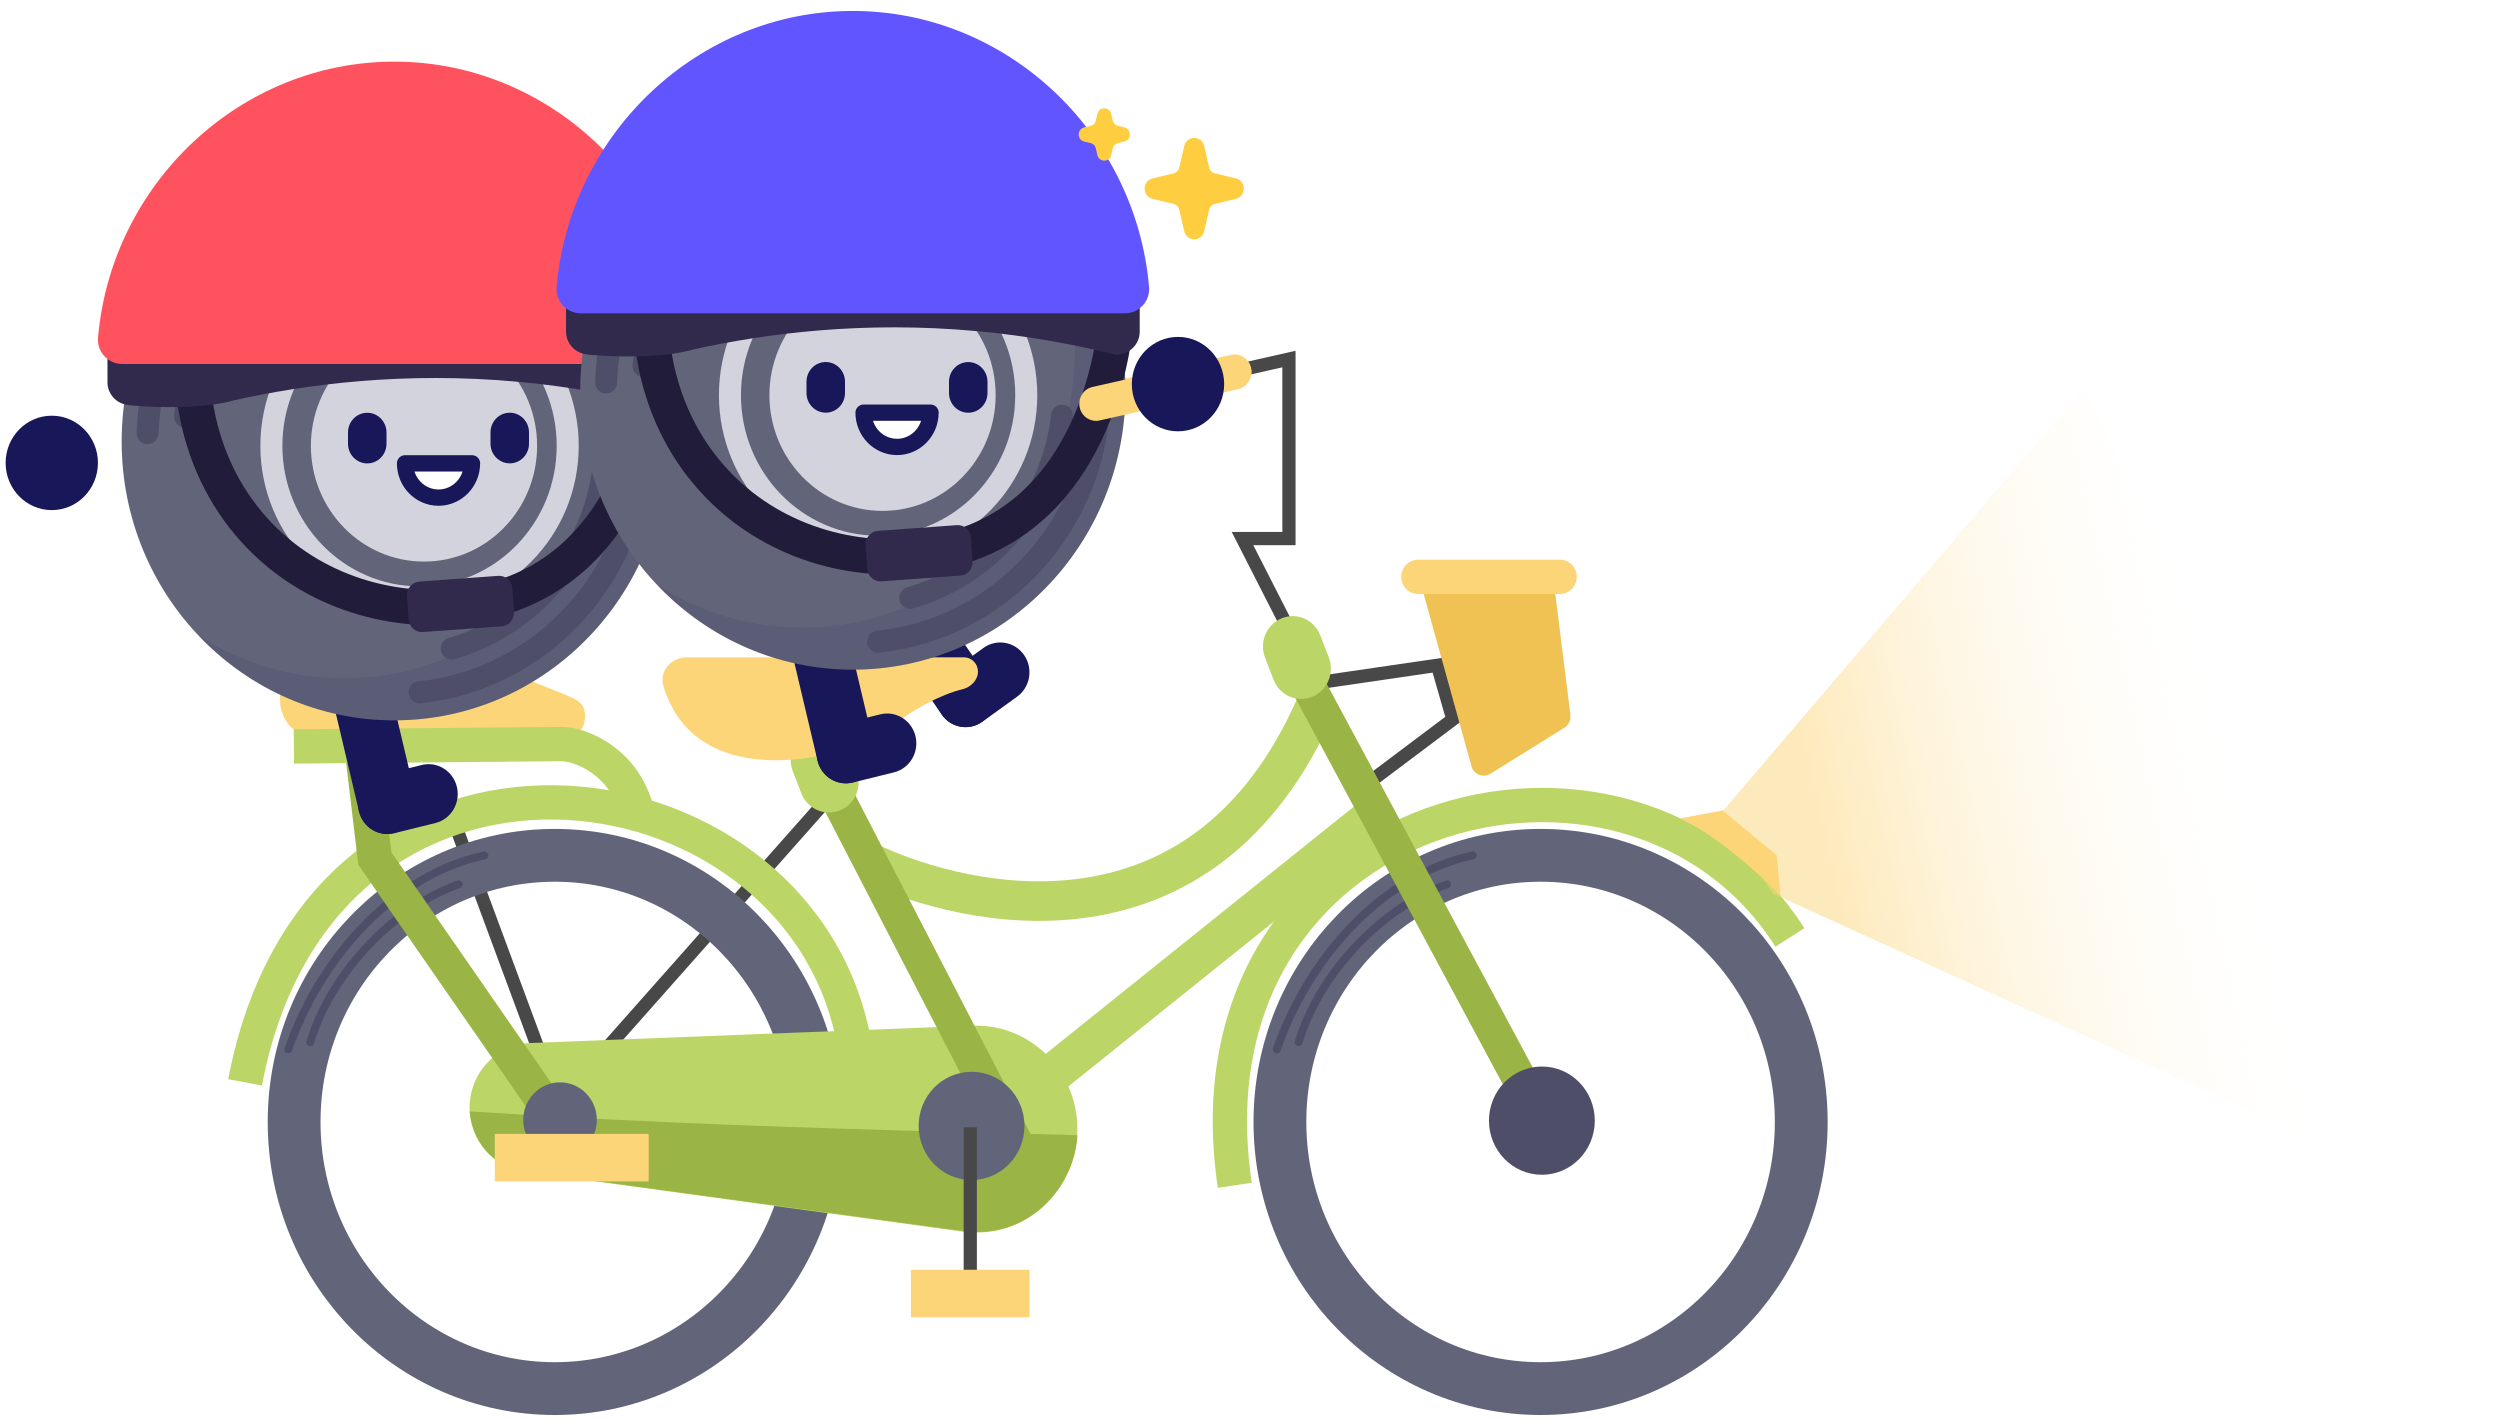 <svg width="315" height="179" viewBox="0 0 315 179" fill="none" xmlns="http://www.w3.org/2000/svg">
<g clip-path="url(#clip0_6407_21951)">
<path d="M124.656 85.688L116.188 73.412C115.018 71.717 112.726 71.312 111.068 72.508L111.064 72.511C109.406 73.707 109.01 76.051 110.18 77.747L118.647 90.022C119.817 91.718 122.109 92.122 123.767 90.926L123.771 90.923C125.429 89.727 125.825 87.383 124.656 85.688Z" fill="#171759"/>
<path d="M123.918 81.637L119.541 84.794C117.883 85.99 117.487 88.334 118.657 90.03L118.66 90.034C119.829 91.73 122.122 92.135 123.78 90.939L128.156 87.781C129.814 86.585 130.21 84.242 129.041 82.546L129.038 82.541C127.868 80.846 125.576 80.441 123.918 81.637Z" fill="#171759"/>
<path d="M57.053 103.115L69.574 136.877L75.59 133.054L103.882 101.123M166.314 85.984L181.109 83.82L183.062 90.64L172.656 98.459" stroke="#484848" stroke-width="1.665"/>
<path d="M162.408 79.335L156.555 67.859L162.408 67.859L162.408 45.24L148.428 48.397" stroke="#484848" stroke-width="1.665"/>
<path d="M69.902 174.963C88.041 174.963 102.746 159.922 102.746 141.367C102.746 122.813 88.041 107.771 69.902 107.771C51.763 107.771 37.059 122.813 37.059 141.367C37.059 159.922 51.763 174.963 69.902 174.963Z" stroke="#62657A" stroke-width="6.654"/>
<path d="M36.324 132.227C40.55 120.185 49.979 110.146 61.036 107.776" stroke="#4E4E68" stroke-width="0.999" stroke-miterlimit="10" stroke-linecap="round"/>
<path d="M39.092 131.312C41.853 122.189 49.985 114.159 57.787 111.423" stroke="#4E4E68" stroke-width="0.999" stroke-miterlimit="10" stroke-linecap="round"/>
<path d="M194.113 174.963C212.252 174.963 226.957 159.922 226.957 141.367C226.957 122.813 212.252 107.771 194.113 107.771C175.974 107.771 161.27 122.813 161.27 141.367C161.27 159.922 175.974 174.963 194.113 174.963Z" stroke="#62657A" stroke-width="6.654"/>
<path d="M160.867 132.227C165.093 120.185 174.522 110.146 185.579 107.776" stroke="#4E4E68" stroke-width="0.999" stroke-miterlimit="10" stroke-linecap="round"/>
<path d="M163.631 131.312C166.398 122.189 174.524 114.159 182.326 111.423" stroke="#4E4E68" stroke-width="0.999" stroke-miterlimit="10" stroke-linecap="round"/>
<path d="M121.312 155.191L66.074 147.632C62.119 147.089 59.168 143.642 59.168 139.558C59.168 135.18 62.548 131.584 66.828 131.417L122.517 129.242C129.743 128.959 135.749 134.874 135.749 142.266C135.749 150.152 128.956 156.234 121.318 155.185L121.312 155.191Z" fill="#BBD567"/>
<path d="M107.458 130.557C99.977 94.136 40.312 86.484 30.883 136.378" stroke="#BBD567" stroke-width="4.323"/>
<path d="M225.531 118.115C205.333 86.484 148.429 101.451 155.585 149.347" stroke="#BBD567" stroke-width="4.323"/>
<path d="M109.73 108.771C121.872 114.425 151.645 121.279 165.821 88.815M131.68 136.046L173.139 102.783" stroke="#BBD567" stroke-width="4.989"/>
<path d="M103.23 96.129L128.43 144.858M161.762 80.663L193.466 139.703" stroke="#9AB445" stroke-width="4.323"/>
<path d="M101.999 92.21L101.993 92.212C100.074 92.989 99.133 95.21 99.892 97.174L100.97 99.961C101.729 101.924 103.901 102.887 105.821 102.11L105.826 102.108C107.745 101.331 108.686 99.11 107.927 97.146L106.849 94.359C106.09 92.396 103.918 91.434 101.999 92.21Z" fill="#BBD567"/>
<path d="M161.502 77.9L161.497 77.902C159.578 78.679 158.637 80.9 159.396 82.864L160.474 85.651C161.233 87.614 163.405 88.577 165.324 87.8L165.33 87.798C167.249 87.021 168.19 84.8 167.431 82.836L166.353 80.049C165.594 78.086 163.422 77.124 161.502 77.9Z" fill="#BBD567"/>
<path d="M194.277 148.021C197.959 148.021 200.944 144.968 200.944 141.201C200.944 137.434 197.959 134.381 194.277 134.381C190.594 134.381 187.609 137.434 187.609 141.201C187.609 144.968 190.594 148.021 194.277 148.021Z" fill="#4E4E68"/>
<path d="M59.168 140.036C59.656 144.692 62.906 147.022 65.673 147.522L121.763 155.174C130.703 156.007 135.581 148.354 135.743 143.032C103.388 142.2 85.181 141.7 59.168 140.041L59.168 140.036Z" fill="#9AB445"/>
<path d="M262.562 48.899L216.715 102.617L223.382 112.595L314.269 154.004L262.568 48.899L262.562 48.899Z" fill="url(#paint0_linear_6407_21951)" fill-opacity="0.5"/>
<path d="M217.039 102.116L211.674 103.115C216.877 105.446 223.544 111.928 224.358 112.926L223.869 107.771L217.039 102.116Z" fill="#FCD579"/>
<path d="M122.415 148.687C126.098 148.687 129.083 145.633 129.083 141.867C129.083 138.1 126.098 135.046 122.415 135.046C118.733 135.046 115.748 138.1 115.748 141.867C115.748 145.633 118.733 148.687 122.415 148.687Z" fill="#62657A"/>
<path d="M122.254 142.034L122.254 161.157" stroke="#484848" stroke-width="1.665"/>
<path d="M129.728 159.99L114.771 159.99L114.771 165.978L129.728 165.978L129.728 159.99Z" fill="#FCD579"/>
<path d="M121.461 82.827L86.496 82.827C84.576 82.827 83.029 84.553 83.588 86.434C87.798 100.59 107.464 95.535 112.303 91.567C114.924 89.414 118.624 87.477 121.26 86.85C122.291 86.606 123.224 85.713 123.224 84.63C123.224 83.632 122.432 82.821 121.456 82.821L121.461 82.827Z" fill="#FCD579"/>
<path d="M185.401 96.522L179.092 73.798C178.799 72.738 179.574 71.678 180.654 71.678L194.141 71.678C194.96 71.678 195.649 72.299 195.752 73.132L197.873 90.068C197.955 90.718 197.656 91.361 197.103 91.7L187.799 97.488C186.882 98.059 185.683 97.577 185.39 96.522L185.401 96.522Z" fill="#F0C254"/>
<path d="M196.556 70.518L178.674 70.518C177.506 70.518 176.559 71.486 176.559 72.68C176.559 73.873 177.506 74.841 178.674 74.841L196.556 74.841C197.724 74.841 198.671 73.873 198.671 72.68C198.671 71.486 197.724 70.518 196.556 70.518Z" fill="#FCD579"/>
<path d="M137.648 48.654L155.111 44.708C156.25 44.453 157.379 45.185 157.628 46.351C157.878 47.516 157.162 48.67 156.022 48.925L138.559 52.871C137.42 53.126 136.291 52.394 136.042 51.228C135.792 50.063 136.508 48.909 137.648 48.654Z" fill="#FCD579"/>
<path d="M71.729 93.032L39.949 93.032C37.372 93.032 35.283 90.857 35.283 88.171L35.283 87.733C35.283 87.3 35.37 86.889 35.522 86.512C35.587 86.351 35.777 85.918 36.167 85.513C36.954 84.697 37.996 84.608 38.294 84.592C45.992 84.603 53.691 84.614 61.389 84.625C61.844 84.608 62.512 84.603 63.309 84.714C64.758 84.908 65.794 85.341 66.304 85.552C71.989 87.905 73.161 88.038 73.579 89.331C73.801 90.013 73.807 91.007 73.302 91.828C72.825 92.605 72.065 92.921 71.729 93.038L71.729 93.032Z" fill="#FCD579"/>
<path d="M45.482 93.531C46.063 98.409 46.643 103.293 47.229 108.171L70.693 142.027" stroke="#9AB445" stroke-width="4.323"/>
<path d="M37.029 94.054C48.205 93.954 59.375 93.854 70.551 93.754C72.39 93.737 74.663 94.581 76.714 96.346C79.036 98.349 79.985 100.991 80.398 102.622" stroke="#BBD567" stroke-width="4.323"/>
<path d="M70.562 145.862C73.124 145.862 75.201 143.738 75.201 141.118C75.201 138.497 73.124 136.373 70.562 136.373C68.001 136.373 65.924 138.497 65.924 141.118C65.924 143.738 68.001 145.862 70.562 145.862Z" fill="#62657A"/>
<path d="M81.731 142.872L62.342 142.872L62.342 148.859L81.731 148.859L81.731 142.872Z" fill="#FCD579"/>
<path d="M52.374 100.43L48.916 85.831C48.438 83.814 46.453 82.575 44.481 83.064L44.476 83.065C42.505 83.554 41.294 85.585 41.771 87.601L45.23 102.201C45.707 104.217 47.693 105.456 49.664 104.968L49.669 104.966C51.641 104.478 52.852 102.447 52.374 100.43Z" fill="#171759"/>
<path d="M53.135 96.39L47.931 97.68C45.959 98.168 44.748 100.199 45.226 102.216L45.227 102.221C45.705 104.238 47.691 105.476 49.662 104.988L54.866 103.698C56.837 103.209 58.048 101.179 57.571 99.162L57.569 99.157C57.092 97.14 55.106 95.901 53.135 96.39Z" fill="#171759"/>
<path d="M49.68 90.764C68.652 90.764 84.032 75.032 84.032 55.625C84.032 36.218 68.652 20.486 49.68 20.486C30.708 20.486 15.328 36.218 15.328 55.625C15.328 75.032 30.708 90.764 49.68 90.764Z" fill="#62657A"/>
<path d="M52.863 75.27C63.173 75.27 71.531 66.721 71.531 56.175C71.531 45.629 63.173 37.08 52.863 37.08C42.553 37.08 34.195 45.629 34.195 56.175C34.195 66.721 42.553 75.27 52.863 75.27Z" stroke="#D3D3DD" stroke-width="2.775" stroke-miterlimit="10"/>
<path d="M53.424 70.759C61.295 70.759 67.675 64.232 67.675 56.181C67.675 48.129 61.295 41.602 53.424 41.602C45.553 41.602 39.172 48.129 39.172 56.181C39.172 64.232 45.553 70.759 53.424 70.759Z" fill="#D3D3DD"/>
<path opacity="0.2" d="M84.026 55.619C84.026 75.025 68.646 90.758 49.674 90.758C39.979 90.758 31.229 86.651 24.984 80.042C30.29 83.471 36.572 85.458 43.31 85.458C62.282 85.458 77.657 69.725 77.657 50.319C77.657 40.83 73.984 32.217 68 25.896C77.63 32.117 84.026 43.105 84.026 55.619Z" fill="#3D3D60"/>
<path d="M80.761 56.669C80.24 72.646 68.202 85.637 52.865 87.229" stroke="#4E4E68" stroke-width="2.775" stroke-miterlimit="10" stroke-linecap="round"/>
<path d="M76.046 58.761C74.793 69.777 67.095 78.778 56.912 81.719" stroke="#4E4E68" stroke-width="2.775" stroke-miterlimit="10" stroke-linecap="round"/>
<path d="M18.594 54.577C19.115 38.6 31.153 25.609 46.49 24.017" stroke="#4E4E68" stroke-width="2.775" stroke-miterlimit="10" stroke-linecap="round"/>
<path d="M23.309 52.484C24.562 41.469 32.26 32.468 42.443 29.526" stroke="#4E4E68" stroke-width="2.775" stroke-miterlimit="10" stroke-linecap="round"/>
<path d="M48.699 55.909L48.699 54.488C48.699 53.118 47.614 52.008 46.274 52.008C44.935 52.008 43.849 53.118 43.849 54.488L43.849 55.909C43.849 57.279 44.935 58.39 46.274 58.39C47.614 58.39 48.699 57.279 48.699 55.909Z" fill="#171759"/>
<path d="M66.654 55.903L66.654 54.482C66.654 53.112 65.569 52.002 64.229 52.002C62.89 52.002 61.804 53.112 61.804 54.482L61.804 55.903C61.804 57.273 62.89 58.383 64.229 58.383C65.569 58.383 66.654 57.273 66.654 55.903Z" fill="#171759"/>
<path d="M59.468 58.383C59.468 60.764 57.58 62.701 55.252 62.701C52.925 62.701 51.037 60.764 51.037 58.383L59.473 58.383L59.468 58.383Z" fill="white" stroke="#171759" stroke-width="2.053" stroke-linecap="round" stroke-linejoin="round"/>
<path d="M83.001 44.814C82.904 46.961 81.819 65.013 68.495 72.927C63.997 75.602 59.738 76.145 57.932 76.356C49.181 77.383 38.445 74.497 31.273 65.896C23.792 56.922 24.096 46.417 24.231 43.942" stroke="#201C3A" stroke-width="4.44" stroke-miterlimit="10"/>
<path d="M82.816 51.09C77.662 49.797 71.792 48.699 65.293 48.105C50.982 46.795 38.683 48.393 29.471 50.441C29.471 50.441 25.408 51.812 16.549 51.09C16.011 51.046 15.122 50.913 14.427 50.241C13.885 49.714 13.543 48.993 13.543 48.194L13.543 43.532C13.543 41.939 14.894 40.635 16.549 40.635L82.822 40.635C84.471 40.635 85.827 41.939 85.827 43.532L85.827 48.194C85.827 49.786 84.476 51.09 82.822 51.09L82.816 51.09Z" fill="#312A4C"/>
<path d="M15.384 45.862C13.615 45.862 12.199 44.336 12.351 42.544C14.027 23.171 30.221 7.766 49.681 7.766C69.141 7.766 85.329 23.176 87.006 42.544C87.163 44.331 85.742 45.862 83.973 45.862L15.384 45.862Z" fill="#FF525F"/>
<path d="M62.774 72.556L52.833 73.278C51.912 73.345 51.219 74.162 51.284 75.104L51.489 78.054C51.554 78.996 52.354 79.705 53.274 79.638L63.215 78.916C64.135 78.85 64.829 78.032 64.763 77.091L64.559 74.14C64.493 73.198 63.694 72.489 62.774 72.556Z" fill="#312A4C"/>
<g filter="url(#filter0_d_6407_21951)">
<path d="M110.149 92.802L106.691 78.202C106.213 76.186 104.228 74.947 102.257 75.436L102.251 75.437C100.28 75.925 99.069 77.956 99.547 79.973L103.005 94.573C103.483 96.589 105.468 97.828 107.439 97.339L107.445 97.338C109.416 96.849 110.627 94.818 110.149 92.802Z" fill="#171759"/>
<path d="M110.918 88.76L105.714 90.05C103.743 90.538 102.532 92.569 103.009 94.586L103.011 94.591C103.488 96.608 105.474 97.846 107.445 97.358L112.649 96.068C114.62 95.579 115.831 93.549 115.354 91.532L115.352 91.527C114.875 89.51 112.889 88.272 110.918 88.76Z" fill="#171759"/>
<path d="M107.457 83.131C126.429 83.131 141.809 67.399 141.809 47.992C141.809 28.586 126.429 12.854 107.457 12.854C88.485 12.854 73.106 28.586 73.106 47.992C73.106 67.399 88.485 83.131 107.457 83.131Z" fill="#62657A"/>
<path d="M110.64 67.638C120.95 67.638 129.308 59.088 129.308 48.542C129.308 37.996 120.95 29.447 110.64 29.447C100.331 29.447 91.973 37.996 91.973 48.542C91.973 59.088 100.331 67.638 110.64 67.638Z" stroke="#D3D3DD" stroke-width="2.775" stroke-miterlimit="10"/>
<path d="M111.199 63.126C119.07 63.126 125.451 56.599 125.451 48.548C125.451 40.497 119.07 33.97 111.199 33.97C103.328 33.97 96.947 40.497 96.947 48.548C96.947 56.599 103.328 63.126 111.199 63.126Z" fill="#D3D3DD"/>
<path opacity="0.2" d="M141.807 47.992C141.807 67.399 126.427 83.131 107.455 83.131C97.761 83.131 89.01 79.025 82.766 72.415C88.071 75.845 94.354 77.832 101.092 77.832C120.063 77.832 135.438 62.099 135.438 42.693C135.438 33.203 131.765 24.591 125.781 18.27C135.411 24.491 141.807 35.479 141.807 47.992Z" fill="#3D3D60"/>
<path d="M138.536 49.04C138.016 65.016 125.977 78.007 110.641 79.6" stroke="#4E4E68" stroke-width="2.775" stroke-miterlimit="10" stroke-linecap="round"/>
<path d="M133.822 51.127C132.569 62.142 124.87 71.143 114.687 74.084" stroke="#4E4E68" stroke-width="2.775" stroke-miterlimit="10" stroke-linecap="round"/>
<path d="M76.371 46.941C76.892 30.965 88.93 17.974 104.267 16.381" stroke="#4E4E68" stroke-width="2.775" stroke-miterlimit="10" stroke-linecap="round"/>
<path d="M81.086 44.848C82.339 33.833 90.037 24.832 100.22 21.891" stroke="#4E4E68" stroke-width="2.775" stroke-miterlimit="10" stroke-linecap="round"/>
<path d="M106.469 48.27L106.469 46.849C106.469 45.479 105.383 44.369 104.044 44.369C102.704 44.369 101.619 45.479 101.619 46.849L101.619 48.27C101.619 49.64 102.704 50.75 104.044 50.75C105.383 50.75 106.469 49.64 106.469 48.27Z" fill="#171759"/>
<path d="M124.424 48.276L124.424 46.856C124.424 45.486 123.338 44.375 121.999 44.375C120.66 44.375 119.574 45.486 119.574 46.856L119.574 48.276C119.574 49.646 120.66 50.757 121.999 50.757C123.338 50.757 124.424 49.646 124.424 48.276Z" fill="#171759"/>
<path d="M117.243 50.751C117.243 53.131 115.355 55.068 113.028 55.068C110.7 55.068 108.812 53.131 108.812 50.751L117.249 50.751L117.243 50.751Z" fill="white" stroke="#171759" stroke-width="2.053" stroke-linecap="round" stroke-linejoin="round"/>
<path d="M140.779 37.183C140.681 39.33 139.596 57.383 126.272 65.296C121.774 67.971 117.516 68.515 115.709 68.725C106.959 69.752 96.222 66.866 89.05 58.265C81.569 49.291 81.873 38.786 82.008 36.312" stroke="#201C3A" stroke-width="4.44" stroke-miterlimit="10"/>
<path d="M140.593 43.46C135.44 42.167 129.57 41.068 123.07 40.474C108.759 39.165 96.46 40.763 87.248 42.811C87.248 42.811 83.185 44.181 74.326 43.46C73.789 43.416 72.899 43.282 72.205 42.611C71.662 42.084 71.32 41.362 71.32 40.563L71.32 35.902C71.32 34.309 72.671 33.005 74.326 33.005L140.599 33.005C142.248 33.005 143.604 34.309 143.604 35.902L143.604 40.563C143.604 42.156 142.253 43.46 140.599 43.46L140.593 43.46Z" fill="#312A4C"/>
<path d="M73.165 38.231C71.396 38.231 69.98 36.705 70.132 34.913C71.809 15.545 88.003 0.135 107.457 0.135C126.911 0.135 143.105 15.545 144.782 34.913C144.939 36.7 143.518 38.231 141.749 38.231L73.159 38.231L73.165 38.231Z" fill="#6155FF"/>
<path d="M120.557 64.921L110.616 65.643C109.695 65.71 109.002 66.528 109.068 67.469L109.272 70.419C109.338 71.361 110.137 72.07 111.057 72.003L120.998 71.282C121.919 71.215 122.612 70.397 122.547 69.456L122.342 66.505C122.277 65.564 121.477 64.855 120.557 64.921Z" fill="#312A4C"/>
</g>
<path d="M137.648 48.76L155.111 44.814C156.25 44.559 157.379 45.291 157.628 46.456C157.878 47.622 157.162 48.776 156.022 49.032L138.559 52.977C137.42 53.232 136.291 52.5 136.042 51.334C135.792 50.169 136.508 49.015 137.648 48.76Z" fill="#FCD579"/>
<path d="M148.427 54.347C151.639 54.347 154.243 51.684 154.243 48.398C154.243 45.113 151.639 42.449 148.427 42.449C145.215 42.449 142.611 45.113 142.611 48.398C142.611 51.684 145.215 54.347 148.427 54.347Z" fill="#171759"/>
<path d="M6.525 64.275C9.737 64.275 12.34 61.611 12.34 58.326C12.34 55.04 9.737 52.377 6.525 52.377C3.313 52.377 0.709 55.04 0.709 58.326C0.709 61.611 3.313 64.275 6.525 64.275Z" fill="#171759"/>
<path d="M153.039 21.833L155.719 22.482C157.043 22.804 157.043 24.73 155.719 25.052L153.039 25.701C152.703 25.784 152.437 26.05 152.361 26.395L151.726 29.136C151.411 30.49 149.529 30.49 149.214 29.136L148.579 26.395C148.498 26.05 148.238 25.779 147.901 25.701L145.221 25.052C143.898 24.73 143.898 22.804 145.221 22.482L147.901 21.833C148.238 21.75 148.503 21.483 148.579 21.139L149.214 18.398C149.529 17.044 151.411 17.044 151.726 18.398L152.361 21.139C152.442 21.483 152.703 21.755 153.039 21.833Z" fill="#FFCD40"/>
<path d="M140.807 15.841L141.67 16.052C142.592 16.273 142.592 17.616 141.67 17.838L140.807 18.049C140.52 18.121 140.292 18.349 140.221 18.649L140.015 19.531C139.798 20.474 138.485 20.474 138.268 19.531L138.062 18.649C137.992 18.355 137.769 18.121 137.476 18.049L136.614 17.838C135.691 17.616 135.691 16.273 136.614 16.052L137.476 15.841C137.764 15.768 137.992 15.541 138.062 15.241L138.268 14.359C138.485 13.415 139.798 13.415 140.015 14.359L140.221 15.241C140.292 15.535 140.514 15.768 140.807 15.841Z" fill="#FFCD40"/>
</g>
<defs>
<filter id="filter0_d_6407_21951" x="68.875" y="0.135" width="77.163" height="99.821" filterUnits="userSpaceOnUse" color-interpolation-filters="sRGB">
<feFlood flood-opacity="0" result="BackgroundImageFix"/>
<feColorMatrix in="SourceAlpha" type="matrix" values="0 0 0 0 0 0 0 0 0 0 0 0 0 0 0 0 0 0 127 0" result="hardAlpha"/>
<feOffset dy="1.246"/>
<feGaussianBlur stdDeviation="0.623"/>
<feComposite in2="hardAlpha" operator="out"/>
<feColorMatrix type="matrix" values="0 0 0 0 0 0 0 0 0 0 0 0 0 0 0 0 0 0 0.25 0"/>
<feBlend mode="normal" in2="BackgroundImageFix" result="effect1_dropShadow_6407_21951"/>
<feBlend mode="normal" in="SourceGraphic" in2="effect1_dropShadow_6407_21951" result="shape"/>
</filter>
<linearGradient id="paint0_linear_6407_21951" x1="232.068" y1="114.57" x2="286.492" y2="102.462" gradientUnits="userSpaceOnUse">
<stop stop-color="#FCD579"/>
<stop offset="1" stop-color="white" stop-opacity="0"/>
</linearGradient>
<clipPath id="clip0_6407_21951">
<rect width="313.647" height="178.152" fill="white" transform="translate(0.711 0.135)"/>
</clipPath>
</defs>
</svg>
